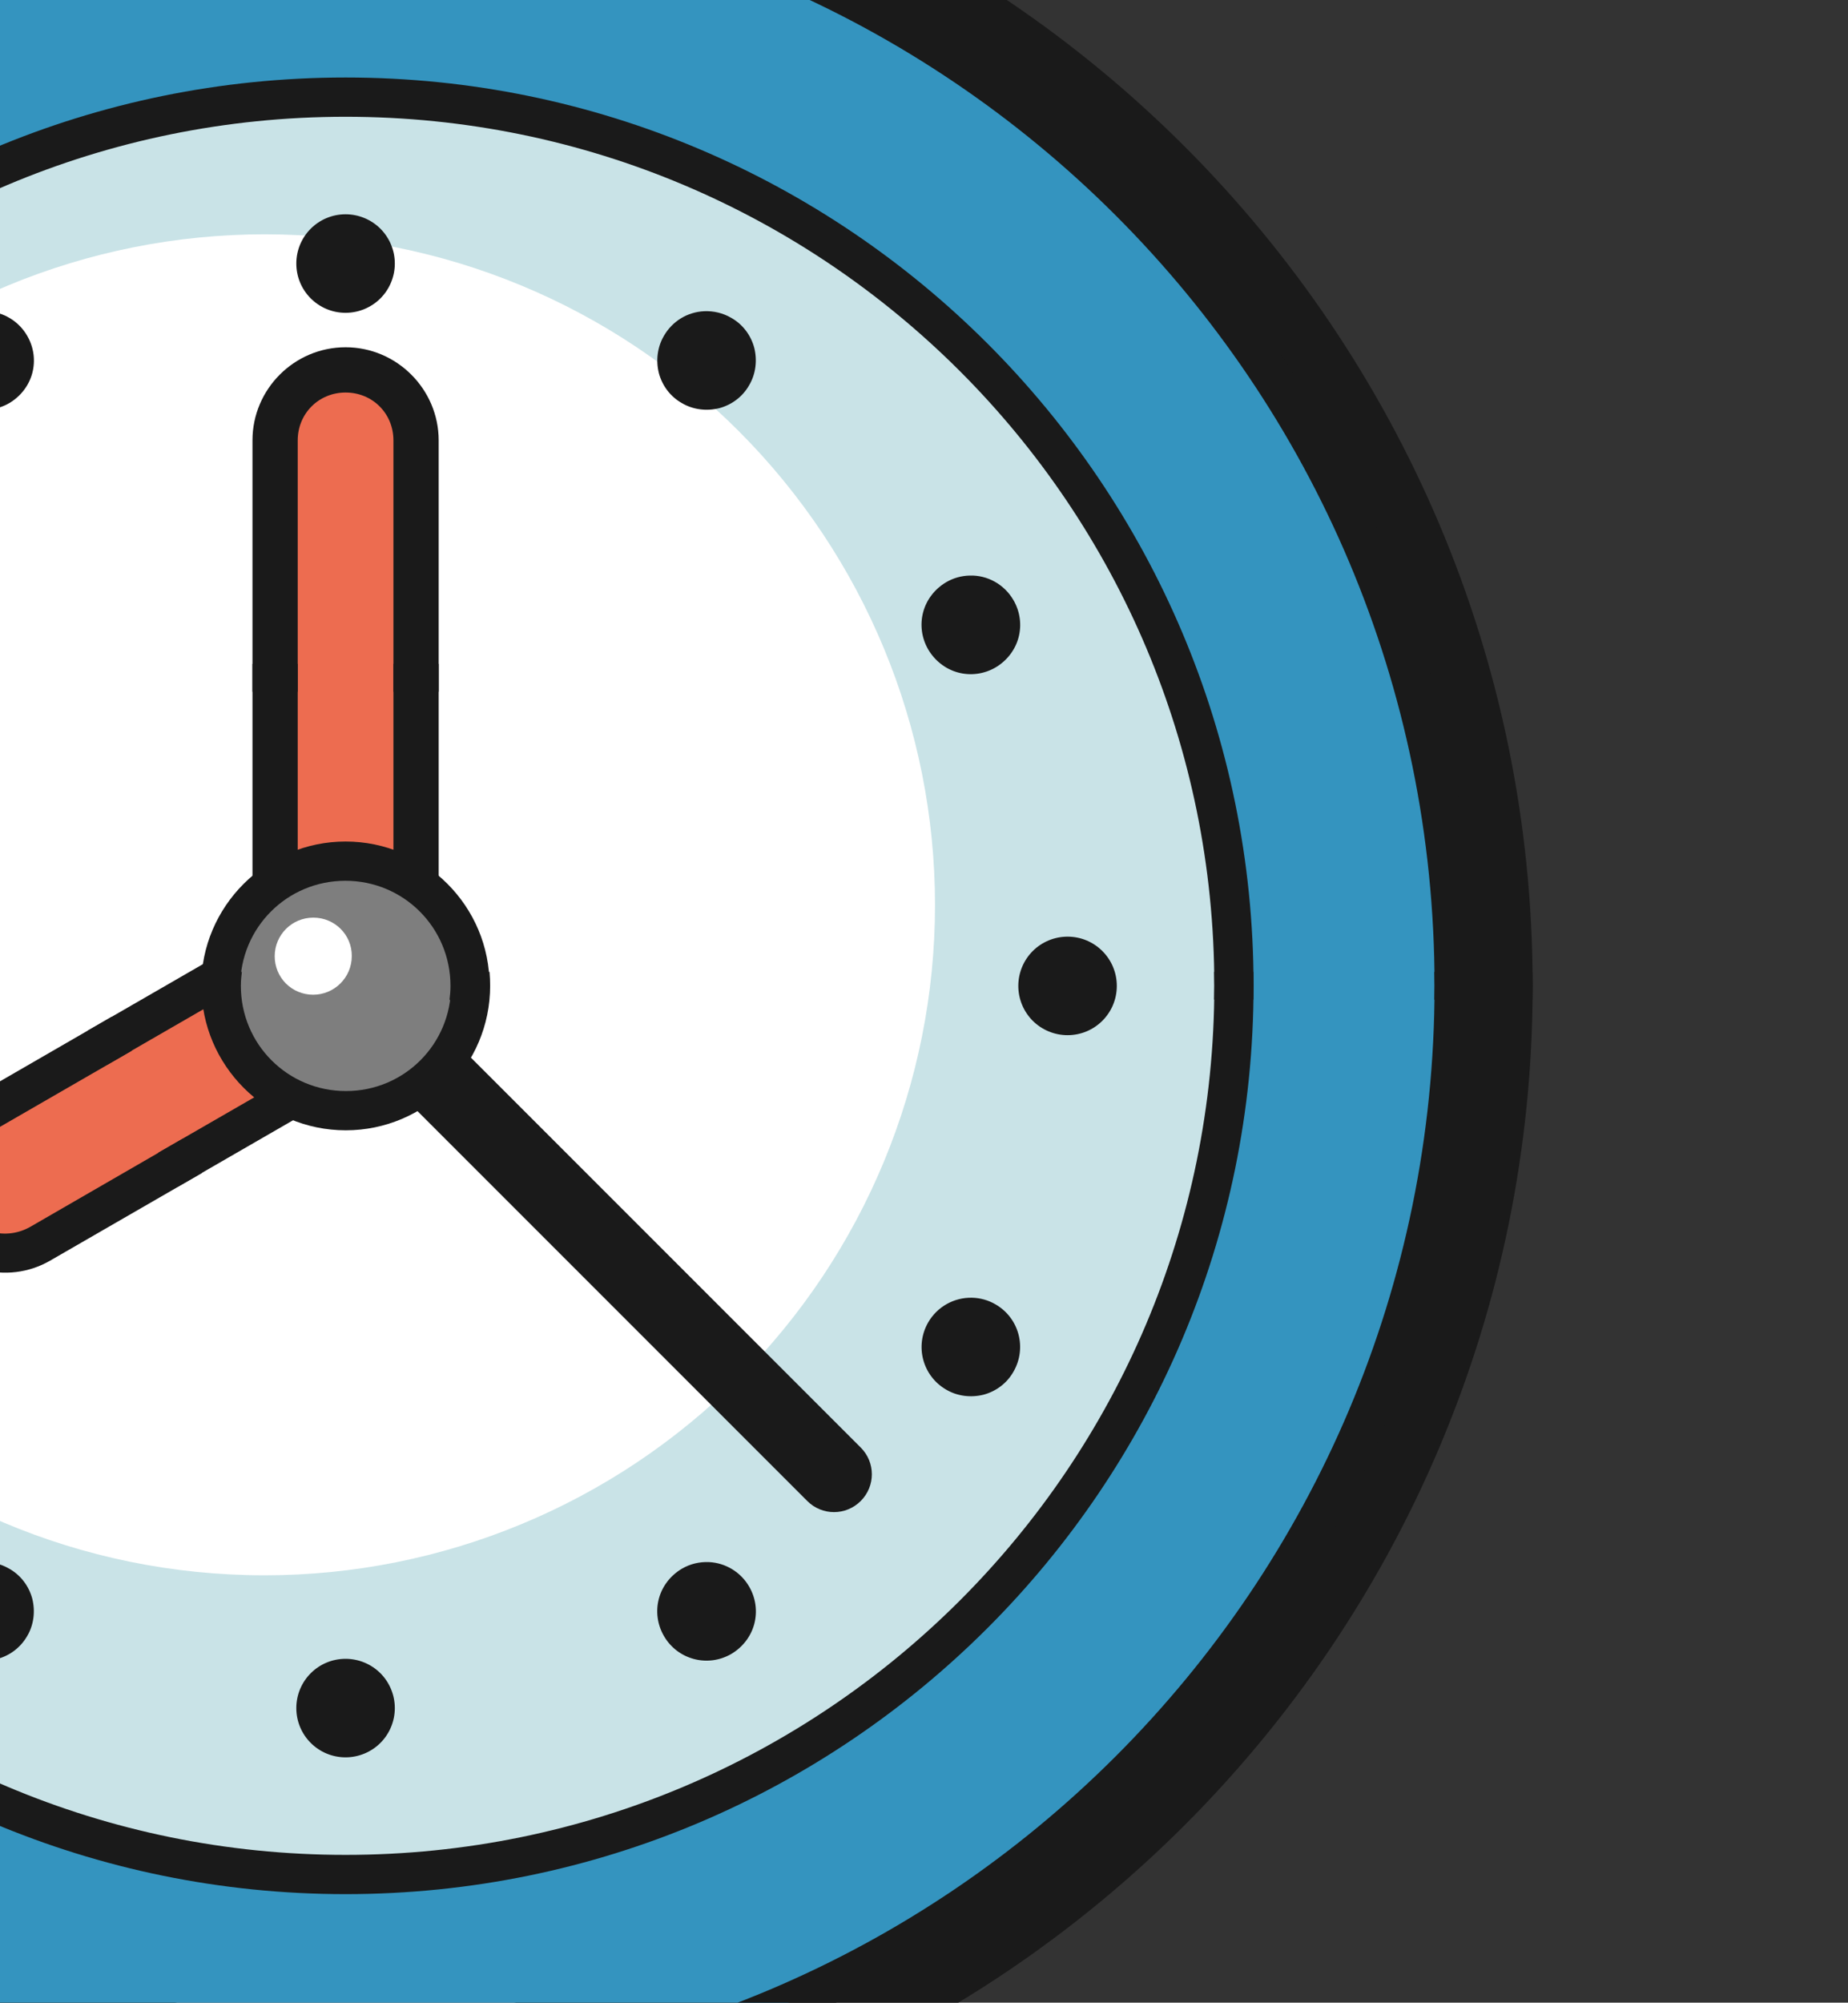 <?xml version="1.0" encoding="utf-8"?>
<!-- Generator: Adobe Illustrator 26.0.3, SVG Export Plug-In . SVG Version: 6.00 Build 0)  -->
<svg version="1.1" id="Слой_1" xmlns="http://www.w3.org/2000/svg" xmlns:xlink="http://www.w3.org/1999/xlink" x="0px" y="0px"
	 viewBox="0 0 923 1000" style="enable-background:new 0 0 923 1000;" xml:space="preserve">
<rect x="0" y="0" width="923" height="1000" fill="#333333" stroke="none"/>
<style type="text/css">
	.st0{fill:#1A1A1A;}
	.st1{fill:#3494BF;}
	.st2{fill:#C9E3E7;}
	.st3{fill:#FFFFFF;}
	.st4{fill:#ED6C50;}
	.st5{fill:#7E7E7E;}
</style>
<g>
	<path class="st0" d="M-420.3,485.3c0,2.3-0.1,4.6-0.1,7c0,327,266,592.9,593,592.9s592.9-265.9,592.9-592.9c0-2.3-0.1-4.7-0.1-7
		H687c0,2.3,0.1,4.6,0.1,7c0,284.6-229.9,514.5-514.5,514.5C-112,1006.8-342,776.9-342,492.3c0-2.3,0.1-4.7,0.1-7H-420.3z"/>
	<path class="st0" d="M172.6-100.7c-327,0-593,266-593,593c0,2.3,0.1,4.6,0.1,7h78.4c0-2.3-0.1-4.6-0.1-7
		c0-284.7,230-514.6,514.6-514.6s514.5,229.9,514.5,514.6c0,2.3-0.1,4.6-0.1,7h78.4c0-2.3,0.1-4.6,0.1-7
		C765.5,165.2,499.6-100.7,172.6-100.7L172.6-100.7z"/>
	<path class="st1" d="M726.3,492.3c0,146.9-58.3,287.7-162.2,391.6C460.3,987.7,319.5,1046,172.6,1046S-115.1,987.7-219,883.8
		C-322.8,780-381.2,639.1-381.2,492.3c0-146.9,58.3-287.7,162.2-391.6S25.7-61.5,172.6-61.5S460.3-3.2,564.2,100.7
		C668,204.5,726.3,345.4,726.3,492.3L726.3,492.3z"/>
	<path class="st2" d="M172.6,48.5c-117.7,0-230.5,46.7-313.8,130c-83.2,83.2-130,196.1-130,313.8c0,245.1,198.7,443.7,443.7,443.7
		c117.7,0,230.6-46.7,313.8-130c83.2-83.2,130-196.1,130-313.8s-46.7-230.6-130-313.8C403.1,95.3,290.3,48.5,172.6,48.5L172.6,48.5z
		"/>
	<path class="st3" d="M132.2,117c-88.8,0-173.9,35.3-236.7,98.1s-98.1,147.9-98.1,236.7c0,184.9,149.9,334.8,334.8,334.8
		c88.8,0,173.9-35.3,236.7-98c62.8-62.8,98.1-147.9,98.1-236.7S431.7,278,368.9,215.2C306.1,152.3,220.9,117,132.2,117L132.2,117z"
		/>
	<path class="st0" d="M172.6,492.2c7.4-7.4,19.3-7.4,26.7,0l230.6,230.6c7.4,7.4,7.4,19.3,0,26.7s-19.3,7.4-26.7,0L172.6,518.9
		C165.2,511.6,165.2,499.6,172.6,492.2L172.6,492.2z"/>
	<path class="st4" d="M172.6,184.7c19.5,0,35.2,15.7,35.2,35.2V457c0,19.5-15.7,35.2-35.2,35.2s-35.2-15.7-35.2-35.2V219.9
		C137.4,200.4,153.1,184.7,172.6,184.7L172.6,184.7z"/>
	<path class="st0" d="M172.6,173.4c-25.6,0-46.5,20.9-46.5,46.5v125.5h22.6V219.9c0-13.4,10.5-23.9,23.9-23.9s23.9,10.4,23.9,23.9
		v125.5h22.6V219.9C219.1,194.4,198.2,173.4,172.6,173.4L172.6,173.4z"/>
	<path class="st4" d="M-28,608.1c-9.8-16.9-4-38.3,12.9-48.1l139.6-80.6c16.9-9.7,38.3-4,48.1,12.9c9.7,16.9,4,38.3-12.9,48.1
		L20.1,620.9C3.2,630.7-18.3,624.9-28,608.1L-28,608.1z"/>
	<path class="st0" d="M55.8,507.7L-20,551.5c-21.4,12.4-28.9,40-16.5,61.5c12.4,21.4,40,28.9,61.5,16.5l75.9-43.8l-9.8-17
		l-75.8,43.8c-12.3,7.1-27.6,3-34.7-9.3s-3-27.6,9.3-34.7l75.9-43.8L55.8,507.7z"/>
	<path class="st0" d="M126.1,331.5V457c0,25.6,20.9,46.5,46.5,46.5s46.5-20.9,46.5-46.5V331.5h-22.6V457c0,13.4-10.5,23.9-23.9,23.9
		s-23.9-10.5-23.9-23.9V331.5H126.1z"/>
	<path class="st0" d="M140.9,464.9c-7.3,0.2-14.6,2.1-21.3,6l-75.9,43.8l9.8,17l75.9-43.8c12.3-7.1,27.5-3,34.7,9.3
		c7.1,12.3,3.1,27.6-9.3,34.7L79,575.6l9.8,17l75.9-43.8c21.4-12.4,28.8-40,16.5-61.5C172.6,472.6,156.8,464.5,140.9,464.9
		L140.9,464.9z"/>
	<path class="st5" d="M172.6,430c-16.5,0-32.4,6.6-44,18.2c-11.7,11.7-18.2,27.5-18.2,44c0,34.4,27.9,62.3,62.3,62.3
		c16.5,0,32.4-6.6,44-18.2c11.7-11.7,18.2-27.5,18.2-44s-6.6-32.4-18.2-44C205,436.5,189.1,430,172.6,430L172.6,430z"/>
	<path class="st0" d="M-390.9,485.3c0,2.3-0.1,4.6-0.1,7c0,311.1,252.4,563.6,563.6,563.6s563.5-252.4,563.5-563.6
		c0-2.3-0.1-4.6-0.1-7h-19.6c0,2.3,0.1,4.6,0.1,7c0,300.5-243.4,544-543.9,544s-544-243.4-544-544c0-2.3,0.1-4.6,0.1-7L-390.9,485.3
		L-390.9,485.3z"/>
	<path class="st0" d="M-280.8,485.3c0,2.3-0.1,4.6-0.1,7c0,250.4,203.2,453.5,453.5,453.5c250.4,0,453.5-203.2,453.5-453.5
		c0-2.3-0.1-4.7-0.1-7h-19.6c0,2.3,0.1,4.6,0.1,7c0,239.8-194.2,433.9-433.9,433.9c-239.8,0-433.9-194.2-433.9-433.9
		c0-2.3,0.1-4.7,0.1-7L-280.8,485.3L-280.8,485.3z"/>
	<path class="st0" d="M100.9,485.3c-0.2,2.3-0.3,4.6-0.3,7c0,39.7,32.4,72.1,72.1,72.1s72.1-32.4,72.1-72.1c0-2.4-0.1-4.7-0.3-7
		h-19.7c0.3,2.3,0.5,4.6,0.5,7c0,29.1-23.4,52.5-52.5,52.5s-52.5-23.4-52.5-52.5c0-2.4,0.2-4.7,0.5-7L100.9,485.3L100.9,485.3z"/>
	<path class="st0" d="M172.6,107c-13.6,0-24.6,11-24.6,24.6s11,24.6,24.6,24.6c6.5,0,12.8-2.6,17.4-7.2c4.6-4.6,7.2-10.9,7.2-17.4
		s-2.6-12.8-7.2-17.4C185.4,109.6,179.1,107,172.6,107L172.6,107z"/>
	<path class="st0" d="M172.6,828.3c-13.6,0-24.6,11-24.6,24.6s11,24.6,24.6,24.6c6.5,0,12.8-2.6,17.4-7.2c4.6-4.6,7.2-10.9,7.2-17.4
		s-2.6-12.8-7.2-17.4C185.4,830.9,179.1,828.3,172.6,828.3L172.6,828.3z"/>
	<path class="st0" d="M533.2,467.7c-6.5,0-12.8,2.6-17.4,7.2c-4.6,4.6-7.2,10.9-7.2,17.4s2.6,12.8,7.2,17.4
		c4.6,4.6,10.9,7.2,17.4,7.2c13.6,0,24.6-11,24.6-24.6S546.8,467.7,533.2,467.7L533.2,467.7z"/>
	<path class="st0" d="M-188,467.7c-6.5,0-12.8,2.6-17.4,7.2c-4.6,4.6-7.2,10.9-7.2,17.4c0,13.6,11,24.6,24.6,24.6s24.6-11,24.6-24.6
		c0-6.5-2.6-12.8-7.2-17.4C-175.2,470.3-181.5,467.7-188,467.7L-188,467.7z"/>
	<path class="st0" d="M351.7,155.4c-8.4,0.4-15.9,5-20.1,12.3c-3.3,5.6-4.1,12.4-2.5,18.7c1.7,6.3,5.8,11.7,11.5,14.9
		c5.6,3.3,12.4,4.1,18.7,2.5c6.3-1.7,11.7-5.8,14.9-11.5c3.3-5.6,4.1-12.4,2.5-18.7c-1.7-6.3-5.8-11.7-11.5-14.9
		C361.1,156.3,356.4,155.2,351.7,155.4L351.7,155.4z"/>
	<path class="st0" d="M-8.9,780c-8.4,0.4-15.9,5-20.1,12.3c-3.3,5.6-4.1,12.4-2.5,18.7c1.7,6.3,5.8,11.7,11.5,14.9
		c11.8,6.8,26.8,2.8,33.6-9c3.3-5.6,4.1-12.4,2.5-18.7c-1.7-6.3-5.8-11.7-11.5-14.9C0.5,780.9-4.2,779.8-8.9,780L-8.9,780z"/>
	<path class="st0" d="M484.3,287.4c-4.1,0.1-8.1,1.2-11.7,3.3c-5.6,3.3-9.8,8.6-11.5,14.9s-0.8,13,2.5,18.7
		c3.3,5.6,8.6,9.8,14.9,11.5s13,0.8,18.7-2.5c5.6-3.3,9.8-8.6,11.5-14.9s0.8-13-2.5-18.7C501.7,291.9,493.3,287.1,484.3,287.4
		L484.3,287.4z"/>
	<path class="st0" d="M-140.3,648c-4.1,0.1-8.1,1.2-11.7,3.3c-11.8,6.8-15.8,21.8-9,33.6c3.3,5.6,8.6,9.8,14.9,11.5
		c6.3,1.7,13,0.8,18.7-2.5c11.8-6.8,15.8-21.8,9-33.6C-122.9,652.5-131.3,647.8-140.3,648L-140.3,648z"/>
	<path class="st0" d="M-6.5,155.4c-4.7-0.2-9.4,0.9-13.5,3.3c-5.6,3.3-9.8,8.6-11.5,14.9c-1.7,6.3-0.8,13,2.5,18.7
		c3.3,5.6,8.6,9.8,14.9,11.5s13,0.8,18.7-2.5c5.6-3.3,9.8-8.6,11.5-14.9c1.7-6.3,0.8-13-2.5-18.7C9.4,160.4,1.8,155.8-6.5,155.4
		L-6.5,155.4z"/>
	<path class="st0" d="M354.1,780c-4.7-0.2-9.4,0.9-13.5,3.3c-5.6,3.3-9.8,8.6-11.5,14.9c-1.7,6.3-0.8,13,2.5,18.7
		c6.8,11.8,21.8,15.8,33.6,9c5.6-3.3,9.8-8.6,11.5-14.9c1.7-6.3,0.8-13-2.5-18.7C370,785,362.4,780.4,354.1,780L354.1,780z"/>
	<path class="st0" d="M-139.1,287.4c-9-0.2-17.4,4.5-21.9,12.3c-3.3,5.6-4.1,12.4-2.5,18.7c1.7,6.3,5.8,11.7,11.5,14.9
		c11.8,6.8,26.8,2.8,33.6-9c6.8-11.8,2.8-26.8-9-33.6C-131,288.6-135,287.5-139.1,287.4L-139.1,287.4z"/>
	<path class="st0" d="M485.5,648c-9-0.2-17.4,4.5-21.9,12.3c-6.8,11.8-2.8,26.8,9,33.6c5.6,3.3,12.4,4.1,18.7,2.5
		c6.3-1.7,11.7-5.8,14.9-11.5c6.8-11.8,2.8-26.8-9-33.6C493.6,649.2,489.6,648.1,485.5,648L485.5,648z"/>
	<path class="st3" d="M156.5,458.2c-10.7,0-19.3,8.6-19.3,19.3c0,5.1,2,10,5.6,13.6s8.5,5.6,13.6,5.6c10.6,0,19.3-8.6,19.3-19.3
		C175.8,466.8,167.2,458.2,156.5,458.2L156.5,458.2z"/>
	<path class="st0" d="M172.6-71.3C-138.5-71.3-391,181.1-391,492.2c0,2.3,0.1,4.6,0.1,7h19.6c0-2.3-0.1-4.6-0.1-7
		c0-300.5,243.4-543.9,544-543.9c300.5,0,543.9,243.4,543.9,543.9c0,2.3-0.1,4.6-0.1,7H736c0-2.3,0.1-4.6,0.1-7
		C736.1,181.1,483.7-71.3,172.6-71.3L172.6-71.3z"/>
	<path class="st0" d="M172.6,38.7c-250.4,0-453.5,203.2-453.5,453.5c0,2.3,0.1,4.6,0.1,6.9h19.6c0-2.3-0.1-4.6-0.1-6.9
		c0-239.8,194.2-433.9,433.9-433.9c239.8,0,433.9,194.2,433.9,433.9c0,2.3-0.1,4.6-0.1,6.9H626c0-2.3,0.1-4.6,0.1-6.9
		C626.1,241.9,423,38.7,172.6,38.7L172.6,38.7z"/>
	<path class="st0" d="M172.6,420.2c-39.7,0-72.1,32.4-72.1,72.1c0,2.3,0.1,4.7,0.3,7h19.7c-0.3-2.3-0.5-4.6-0.5-7
		c0-29.1,23.4-52.5,52.5-52.5s52.5,23.4,52.5,52.5c0,2.4-0.2,4.7-0.5,7h19.7c0.2-2.3,0.3-4.6,0.3-7
		C244.7,452.6,212.3,420.2,172.6,420.2L172.6,420.2z"/>
</g>
</svg>
